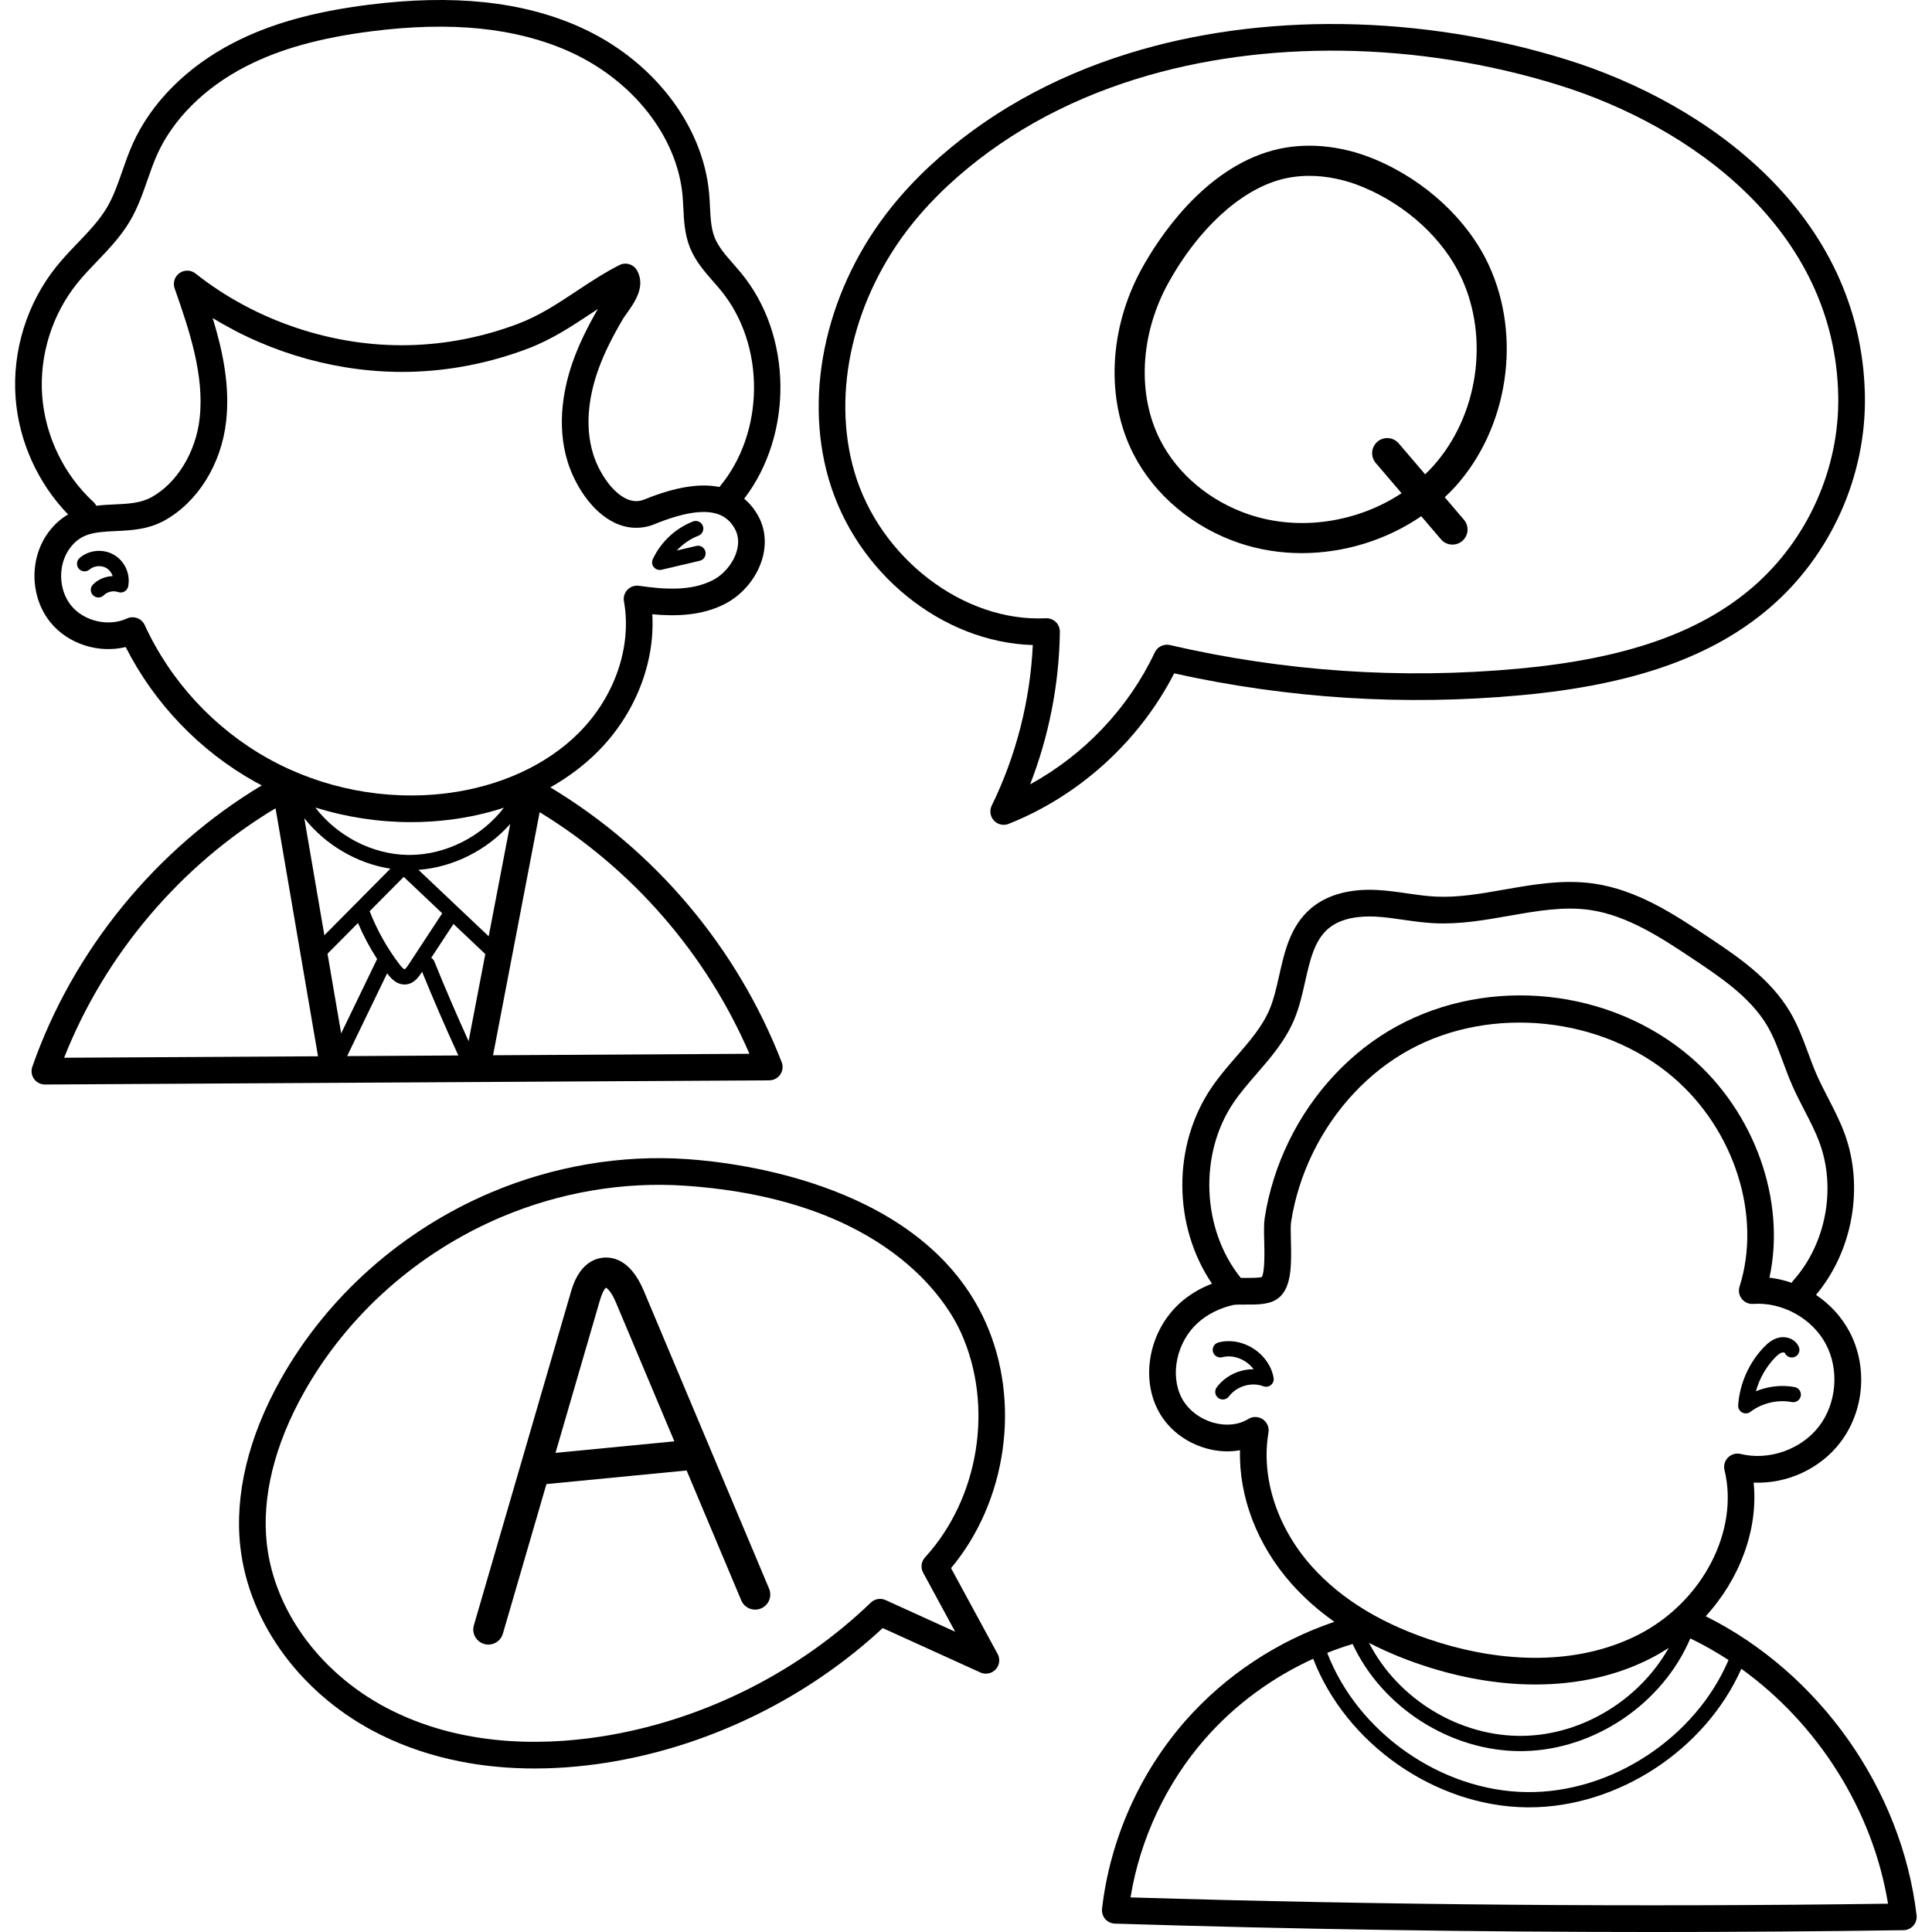 <svg height="512pt" viewBox="-4 0 512 512.002" width="512pt" xmlns="http://www.w3.org/2000/svg"><path d="m202.785 284.758c.652-.961.793-2.184.371-3.266-11.773-30.332-33.473-56.074-61.312-72.832 4.719-2.664 8.969-5.855 12.613-9.52 9.891-9.938 15.18-23.5 14.406-36.352 6.348.59 13.16.371 19.18-2.707 4.629-2.367 8.32-6.723 9.867-11.656 1.258-4 .953-8.07-.852-11.461-1.043-1.953-2.332-3.539-3.84-4.805 12.973-16.926 12.855-43.086-.688-59.652-.699-.855-1.43-1.695-2.164-2.531-2.047-2.332-3.98-4.535-4.973-7.023-.957-2.406-1.098-5.23-1.246-8.223-.055-1.148-.113-2.297-.215-3.438-1.609-18.258-15.105-35.598-34.379-44.176-15.215-6.77-33.484-8.684-55.867-5.855-14.695 1.855-26.09 5.066-35.855 10.102-12.336 6.363-21.816 15.895-26.703 26.844-1.055 2.367-1.898 4.789-2.715 7.137-1.203 3.449-2.336 6.707-4.047 9.609-2.012 3.418-4.824 6.355-7.801 9.465-1.895 1.977-3.852 4.02-5.633 6.242-7.793 9.703-11.73 22.391-10.797 34.801.863 11.504 5.898 22.605 13.914 30.883-1.852 1.062-3.625 2.578-5.234 4.758-5.113 6.922-4.871 17.172.562 23.844 4.691 5.762 12.781 8.273 19.934 6.527 7.574 14.961 19.66 27.574 34.32 35.738.574.32 1.16.625 1.742.93-28.008 16.785-50.055 43.75-60.809 74.57-.379 1.086-.207 2.285.461 3.219.664.93 1.738 1.48 2.879 1.48h.02l191.957-1.105c1.164-.008 2.246-.586 2.902-1.547zm-91.684-29.965c-.168-.414-.465-.738-.82-.957l5.895-8.98 8.434 7.984-4.426 23.086c-3.168-6.977-6.223-14.062-9.082-21.133zm-6.84.852c-.707 1.078-.984 1.203-1.051 1.219-.004 0-.379-.035-1.258-1.188-3.32-4.332-6-9.109-7.988-14.191l9.027-9.105 10.203 9.656zm-13.391-11.039c1.41 3.328 3.109 6.516 5.07 9.543l-9.527 19.715-3.617-21.113zm13.195-18.039c-9.461-.148-18.746-5.039-24.5-12.555 8.191 2.543 16.762 3.863 25.344 3.863 3.461 0 6.922-.215 10.359-.645 4.957-.621 9.738-1.695 14.27-3.18-5.848 7.645-15.402 12.52-25.027 12.52-.148 0-.297 0-.445-.004zm-4.613 3.645-17.492 17.645-5.316-31.027c5.574 7.062 13.926 11.996 22.809 13.383zm-.855 27.723c.051.066.098.133.148.199.594.777 2.121 2.77 4.453 2.77.141 0 .285-.008.434-.023 2.18-.23 3.414-2.113 4.008-3.02l.219-.332c3.027 7.434 6.254 14.875 9.605 22.184l-29.473.168zm26.91-9.801-18.605-17.613c9.23-.68 18.176-5.227 24.316-12.168zm-104.711-115.07c-7.852-7.23-12.812-17.484-13.613-28.129-.797-10.648 2.578-21.527 9.262-29.848 1.59-1.98 3.355-3.824 5.227-5.777 3.125-3.266 6.359-6.641 8.789-10.766 2.062-3.508 3.367-7.254 4.629-10.875.805-2.309 1.562-4.484 2.496-6.578 4.23-9.492 12.574-17.816 23.484-23.441 9.008-4.645 19.652-7.621 33.504-9.375 21.066-2.664 38.105-.926 52.105 5.305 16.965 7.551 28.824 22.602 30.215 38.336.09 1.051.141 2.109.195 3.168.168 3.438.348 6.988 1.738 10.484 1.445 3.625 3.875 6.395 6.223 9.074.68.773 1.359 1.547 2.008 2.34 11.879 14.527 11.637 37.719-.41 52.078-5.188-1.062-11.797.016-19.812 3.285-1.625.664-3.215.609-4.863-.168-4.074-1.914-7.395-7.438-8.75-11.762-2.617-8.328-.68-16.934 1.41-22.684 1.445-3.969 3.41-8.004 6.379-13.086.25-.426.668-1.012 1.109-1.633 2.02-2.82 5.066-7.086 2.711-11.324-.926-1.66-3-2.297-4.691-1.434-4.055 2.055-7.777 4.523-11.383 6.91-5.055 3.352-9.832 6.516-15.434 8.629-9.398 3.551-19.156 5.461-29 5.68-20.121.461-40.734-6.473-56.512-18.992-1.23-.973-2.961-1.02-4.246-.109-1.281.91-1.809 2.559-1.289 4.043 3.723 10.68 7.945 22.785 6.629 34.48-1.012 8.969-6.027 17.168-12.781 20.883-2.879 1.582-6.23 1.738-9.777 1.898-1.566.07-3.188.152-4.82.355-.188-.352-.422-.684-.73-.969zm13.547 32.578c-.391-.852-1.105-1.516-1.984-1.84-.398-.148-.812-.223-1.227-.223-.508 0-1.012.109-1.48.328-4.895 2.254-11.391.75-14.793-3.426s-3.559-10.844-.359-15.176c2.922-3.953 6.355-4.297 12.168-4.566 4.004-.184 8.543-.391 12.863-2.766 8.836-4.863 15.121-14.934 16.395-26.285 1.066-9.465-.91-18.742-3.57-27.41 15.523 9.543 33.996 14.656 52.129 14.262 10.645-.234 21.188-2.301 31.336-6.129 6.348-2.395 11.684-5.934 16.844-9.352.598-.395 1.188-.789 1.777-1.176-2.898 5.039-4.957 9.328-6.449 13.434-2.465 6.777-4.723 17-1.512 27.219 1.73 5.504 6.039 13.008 12.488 16.039 3.438 1.617 7.086 1.727 10.539.316 15.145-6.176 19.414-2.16 21.312 1.398 1.164 2.184.832 4.477.348 6.02-.977 3.113-3.406 5.98-6.34 7.477-5.707 2.918-12.746 2.426-19.496 1.457-1.129-.164-2.258.227-3.047 1.043-.789.82-1.137 1.965-.934 3.082 2.152 11.918-2.406 25.246-11.902 34.785-8.555 8.602-21.004 14.305-35.055 16.066-16.23 2.027-33.031-1.23-47.32-9.188-14.293-7.957-25.914-20.523-32.73-35.391zm34.68 48.555 11.258 65.73-67.285.387c10.75-27.305 30.855-51.039 56.027-66.117zm57.609 65.461c.035-.109.074-.211.094-.328l12.289-64.094c24.633 15.062 44.152 37.531 55.594 64.031zm0 0"/><path d="m26.219 147.043c-2.855-1.672-6.602-1.336-9.117.816-.848.727-.945 2-.219 2.848.727.848 2.004.945 2.848.219 1.188-1.016 3.102-1.184 4.449-.398.789.465 1.387 1.258 1.684 2.145-1.926.066-3.828.84-5.211 2.215-.789.785-.793 2.062-.004 2.855.395.398.91.598 1.43.598.516 0 1.031-.199 1.426-.59.961-.957 2.527-1.305 3.805-.848.551.195 1.164.145 1.672-.145.512-.289.871-.785.988-1.363.648-3.246-.895-6.68-3.75-8.352zm0 0"/><path d="m170.832 151.051c.152 0 .309-.02.461-.055l10.152-2.383c1.086-.254 1.758-1.34 1.504-2.426-.254-1.086-1.344-1.762-2.426-1.508l-5.168 1.215c1.594-1.719 3.566-3.082 5.754-3.934 1.039-.406 1.551-1.578 1.145-2.617s-1.578-1.551-2.613-1.148c-4.652 1.82-8.527 5.457-10.637 9.98-.328.703-.227 1.527.262 2.129.387.477.969.746 1.566.746zm0 0"/><path d="m328.16 357.387c-2.867-1.832-6.25-2.422-9.281-1.613-1.078.285-1.719 1.391-1.434 2.469.289 1.078 1.398 1.719 2.473 1.434 1.941-.516 4.152-.109 6.066 1.113.895.574 1.656 1.281 2.246 2.074-.023 0-.043 0-.066 0-3.738 0-7.449 1.738-9.719 4.797-.664.898-.477 2.16.418 2.828.363.266.785.395 1.203.395.617 0 1.227-.281 1.621-.816 2.027-2.727 5.953-3.887 9.133-2.691.68.254 1.441.125 2-.336.559-.465.824-1.188.699-1.902-.539-3.09-2.492-5.914-5.359-7.75zm0 0"/><path d="m457.691 374.324c.301.164.629.242.957.242.434 0 .863-.137 1.223-.41 3.082-2.336 7.191-3.305 10.996-2.594 1.094.203 2.152-.512 2.355-1.609.207-1.098-.516-2.152-1.609-2.359-3.426-.645-7.047-.23-10.273 1.105.914-3.32 2.66-6.438 5.043-8.898.535-.555 1.238-1.207 1.922-1.371.297-.066.609.031.691.109.445 1.012 1.617 1.484 2.641 1.051 1.027-.434 1.508-1.617 1.07-2.645-.809-1.918-3.098-2.969-5.324-2.449-1.711.402-2.984 1.543-3.902 2.492-3.973 4.105-6.469 9.727-6.848 15.422-.051.793.363 1.539 1.059 1.914zm0 0"/><path d="m503.914 507.566c-3.938-33.414-25.773-64.262-55.883-79.242 9.078-9.945 13.957-23.016 12.703-35.418 8.719.375 17.465-3.539 22.871-10.52 6.469-8.359 7.465-20.238 2.477-29.559-2.105-3.93-5.18-7.227-8.824-9.672 9.703-11.535 12.781-28.52 7.605-42.68-1.227-3.352-2.84-6.473-4.398-9.492-1.109-2.148-2.16-4.184-3.078-6.285-.801-1.84-1.496-3.719-2.23-5.707-1.316-3.555-2.676-7.227-4.699-10.68-5.293-9.023-14.109-14.898-21.891-20.082-8.746-5.828-18.656-12.43-30.246-14.078-8.043-1.145-15.949.246-23.594 1.586-6.363 1.121-12.375 2.18-18.383 1.867-2.43-.125-4.848-.477-7.406-.844-2.676-.387-5.441-.785-8.273-.918-7.176-.328-13.16 1.371-17.301 4.93-5.426 4.664-6.922 11.32-8.371 17.758-.723 3.203-1.402 6.234-2.535 8.938-1.914 4.555-5.254 8.414-8.793 12.5-2.262 2.609-4.602 5.312-6.617 8.285-10.418 15.355-10.211 36.66.137 51.938-3.199 1.23-6.098 2.973-8.516 5.156-7.984 7.223-10.461 19.438-5.766 28.414 2.547 4.867 7.238 8.551 12.867 10.105 3.016.832 6.023.977 8.844.457-.34 12.305 4.555 25.18 13.672 35.418 3.293 3.695 7.078 7.051 11.332 10.059-15.094 5.102-28.883 14.211-39.406 26.156-12.191 13.844-20.062 31.562-22.16 49.891-.113.98.191 1.965.836 2.711.648.75 1.578 1.191 2.566 1.223 47.293 1.48 95.035 2.223 142.621 2.223 22.18 0 44.332-.164 66.379-.484 1-.016 1.949-.453 2.609-1.207.656-.754.965-1.75.852-2.746zm-149.457-71.891c7.84 16.852 25.91 28.391 44.5 28.391.281 0 .562-.004.844-.008 18.809-.355 36.789-12.578 44.152-29.863 3.496 1.691 6.879 3.609 10.125 5.73-8.812 20.633-31.043 35.289-53.469 35-22.68-.266-44.754-15.73-52.879-36.898 2.211-.879 4.453-1.668 6.727-2.352zm20.637 6.309c9.531 2.957 18.906 4.426 27.801 4.426 11.285 0 21.789-2.367 30.844-7.07 1.551-.809 3.047-1.695 4.492-2.645-7.664 13.676-22.77 23.027-38.508 23.324-16.852.328-33.285-9.719-40.918-24.648 4.961 2.574 10.395 4.785 16.289 6.613zm-52.195-149.766c1.781-2.625 3.883-5.055 6.109-7.625 3.746-4.324 7.617-8.797 9.969-14.395 1.375-3.277 2.156-6.754 2.914-10.121 1.25-5.555 2.43-10.805 6.078-13.945 3.473-2.984 8.645-3.395 12.367-3.23 2.488.117 4.965.477 7.59.855 2.605.375 5.301.762 8.051.902 6.812.352 13.504-.824 19.973-1.961 7.426-1.305 14.445-2.535 21.375-1.551 10 1.422 19.203 7.555 27.324 12.965 7.141 4.758 15.238 10.156 19.711 17.773 1.707 2.914 2.898 6.141 4.164 9.559.738 1.992 1.5 4.055 2.383 6.078 1.008 2.316 2.16 4.547 3.277 6.707 1.527 2.953 2.969 5.742 4.039 8.672 4.438 12.148 1.637 26.793-6.98 36.441-.168.191-.312.395-.434.609-1.902-.656-3.871-1.121-5.883-1.352 4.398-20.34-3.793-43.766-20.867-58.43-21.266-18.262-53.293-21.633-77.895-8.191-12.105 6.609-22.277 17.461-28.641 30.547-3.133 6.449-5.27 13.238-6.355 20.188-.25 1.602-.199 3.738-.137 6.215.066 2.633.195 8.02-.625 9.492-.855.258-3.094.246-4.336.238-.43-.004-.855-.008-1.273-.004-.031-.051-.055-.102-.094-.148-10.234-12.812-11.012-32.715-1.805-46.289zm20.668 122.816c-9.164-10.285-13.43-23.516-11.41-35.387.23-1.367-.359-2.742-1.508-3.52-.598-.402-1.285-.605-1.977-.605-.641 0-1.281.172-1.848.52-2.566 1.574-5.824 1.93-9.172 1.008-3.695-1.02-6.867-3.477-8.484-6.566-3.199-6.113-1.332-14.852 4.242-19.895 2.492-2.25 5.711-3.891 9.32-4.734.609-.145 2.102-.137 3.301-.129 3.27.016 6.641.039 8.871-1.797 3.5-2.879 3.348-9.129 3.199-15.176-.051-1.953-.098-3.977.055-4.953.977-6.25 2.902-12.367 5.73-18.184 5.723-11.777 14.84-21.52 25.672-27.438 21.719-11.859 51.117-8.77 69.898 7.352 16.258 13.965 23.473 36.754 17.543 55.422-.355 1.117-.137 2.336.59 3.258.727.922 1.863 1.426 3.027 1.34 7.699-.539 15.598 3.816 19.234 10.613 3.637 6.797 2.883 15.797-1.836 21.891-4.719 6.098-13.246 9.086-20.734 7.262-1.199-.289-2.461.066-3.332.938-.871.871-1.227 2.133-.934 3.332 3.902 16.086-5.785 34.773-22.535 43.477-14.531 7.551-33.457 8.32-53.293 2.168-14.332-4.445-25.645-11.238-33.621-20.195zm-47.965 87.801c2.527-15.535 9.52-30.398 19.918-42.207 7.844-8.91 17.664-16.105 28.492-21.027 8.738 22.59 32.32 39.078 56.551 39.363.215.004.426.004.641.004 23.539 0 46.711-15.223 56.27-36.715 20.336 14.637 34.832 37.512 38.875 62.25-66.629.918-134.125.355-200.746-1.668zm0 0"/><path d="m307.172 178.453c30.191 6.688 61.094 8.637 91.902 5.789 29.758-2.746 50.715-10.125 65.961-23.223 16.203-13.922 25.617-34.984 25.18-56.344-.977-47.762-41.523-77.246-79.145-88.91-38.508-11.945-80.766-12.535-115.941-1.617-20.527 6.367-38.266 16.414-52.73 29.855-3.648 3.391-7.031 7.012-10.055 10.766-17.109 21.234-23.512 48.902-16.719 72.207 7.281 24.973 30.098 43.266 54.078 43.969-.688 14.703-4.422 29.344-10.883 42.551-.641 1.316-.41 2.887.582 3.957.684.738 1.629 1.133 2.594 1.133.438 0 .883-.082 1.305-.25 18.785-7.469 34.633-21.918 43.871-39.883zm-38.172 29.402c5-12.859 7.703-26.664 7.875-40.43.012-.977-.379-1.914-1.082-2.59-.66-.637-1.539-.992-2.453-.992-.055 0-.113.004-.172.004-21.805 1.094-44.094-15.992-50.758-38.852-6.156-21.117-.242-46.332 15.438-65.793 2.809-3.488 5.961-6.863 9.363-10.023 13.68-12.711 30.508-22.23 50.016-28.281 33.84-10.504 74.574-9.914 111.75 1.617 35.266 10.934 73.27 38.301 74.172 82.305.395 19.27-8.102 38.273-22.723 50.836-14.074 12.094-33.777 18.941-62.004 21.547-30.988 2.863-62.07.758-92.391-6.258-1.621-.367-3.285.434-3.996 1.938-6.949 14.773-18.734 27.152-33.035 34.973zm0 0"/><path d="m257.164 350.363c-16.238-36.152-64.648-42.199-79.102-43.188-17.469-1.195-35.41 1.852-51.891 8.82-23.641 10-43.453 27.602-55.789 49.566-8.559 15.238-12.258 30.602-10.688 44.426 2.324 20.508 16.574 39.574 37.184 49.754 13.688 6.762 28.023 8.93 40.777 8.93 7.859 0 15.121-.824 21.25-1.898 26.309-4.621 51.434-17.133 71.016-35.312l25.887 11.766c1.383.625 3.012.301 4.051-.812 1.035-1.109 1.246-2.758.52-4.094l-12.344-22.746c14.801-17.703 18.598-44.133 9.129-65.211zm-16.016 62.352c-1.02 1.109-1.219 2.746-.5 4.07l8.484 15.641-18.449-8.387c-1.32-.598-2.871-.332-3.914.672-18.82 18.113-43.355 30.578-69.086 35.098-15.051 2.645-37.27 3.676-57.676-6.402-18.48-9.125-31.234-26.066-33.293-44.215-1.398-12.34 2-26.23 9.828-40.168 11.574-20.605 30.172-37.121 52.379-46.516 15.461-6.539 32.281-9.398 48.656-8.277 53.234 3.648 69.438 30.797 73.137 39.031 8.695 19.355 4.762 43.801-9.566 59.453zm0 0"/><path d="m378.875 131.781c1-.945 1.977-1.918 2.898-2.941 13.938-15.547 17.547-39.641 8.777-58.586-5.559-12.016-16.891-22.512-30.32-28.086-9.039-3.754-18.617-4.566-26.969-2.297-18.473 5.02-30.379 23.516-34.637 31.234-8.797 15.941-9.645 34.824-2.219 49.281 5.57 10.84 15.805 19.422 28.082 23.551 5.316 1.789 10.902 2.648 16.5 2.648 11.195-.004 22.434-3.453 31.66-9.781l5.227 6.121c.793.926 1.914 1.402 3.043 1.402.922 0 1.844-.316 2.598-.961 1.68-1.434 1.879-3.957.441-5.637zm-51.836 4.574c-10.316-3.469-18.887-10.621-23.516-19.625-6.227-12.117-5.418-28.117 2.105-41.758 7.848-14.219 18.961-24.457 29.734-27.383 2.418-.656 4.984-.984 7.629-.984 4.613 0 9.461.996 14.172 2.953 11.625 4.824 21.391 13.812 26.129 24.055 7.465 16.133 4.391 36.648-7.477 49.887-.684.762-1.398 1.492-2.133 2.203l-7.008-8.207c-1.438-1.68-3.961-1.875-5.641-.441-1.68 1.438-1.879 3.961-.441 5.641l6.84 8.008c-11.707 7.754-27.055 10.137-40.395 5.652zm0 0"/><path d="m166.59 342.039c-3.629-8.621-8.672-9.125-11.355-8.652-5.602.977-7.398 7.141-7.988 9.168l-25.664 88.16c-.617 2.121.605 4.344 2.727 4.961.371.105.746.16 1.117.16 1.734 0 3.332-1.137 3.84-2.887l11.543-39.652 37.148-3.605 14.484 34.426c.855 2.035 3.199 2.992 5.238 2.137 2.035-.859 2.992-3.203 2.137-5.238zm-23.375 42.988 11.711-40.238c.91-3.129 1.656-3.512 1.652-3.527.242.066 1.391.918 2.637 3.883l15.496 36.824zm0 0"/></svg>
